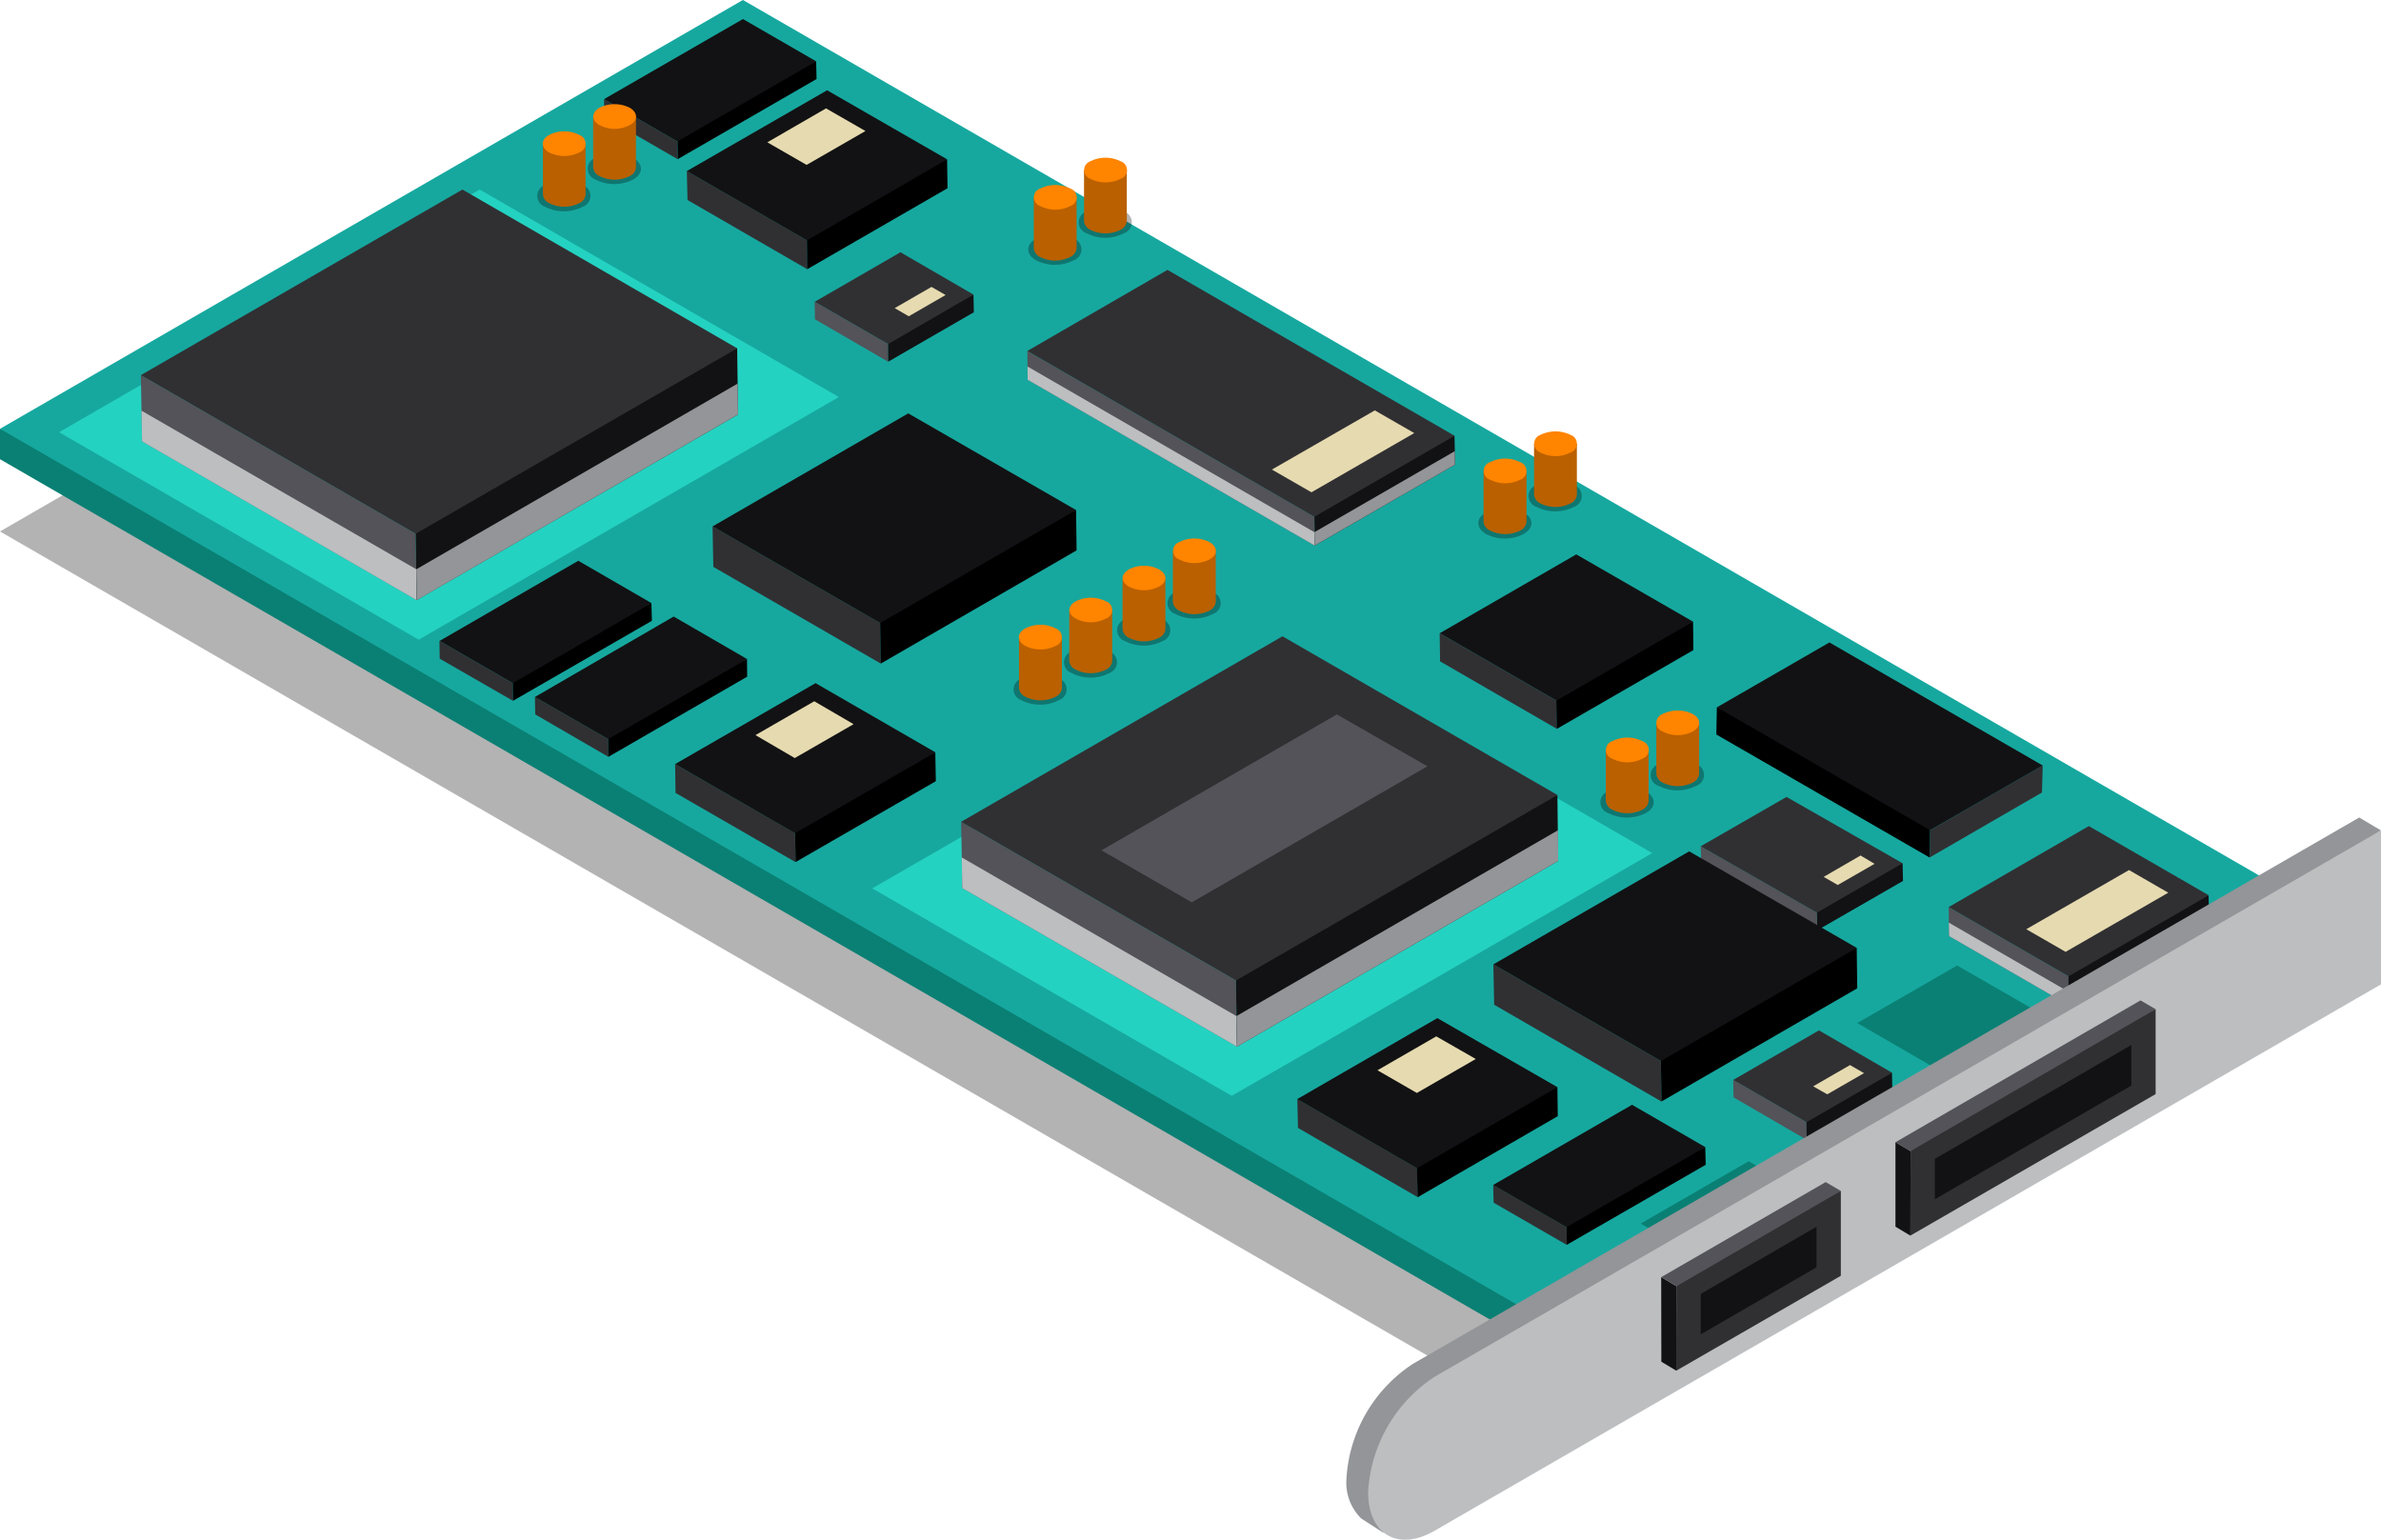 <svg xmlns="http://www.w3.org/2000/svg" width="92.549" height="59.849" viewBox="0 0 92.549 59.849">
  <g id="Grupo_901665" data-name="Grupo 901665" transform="translate(-12.26 -117.793)">
    <path id="Trazado_629168" data-name="Trazado 629168" d="M101.7,159.466l-60.782-35.1L12.26,140.912l60.784,35.095Z" transform="translate(0 -2.461)" opacity="0.3"/>
    <path id="Trazado_629169" data-name="Trazado 629169" d="M102.374,164.3v-1.177L12.26,144.431v1.182L73.5,180.975Z" transform="translate(0 -9.97)" fill="#0a8074"/>
    <path id="Trazado_629170" data-name="Trazado 629170" d="M102.374,153.153,41.137,117.792,12.26,134.461,73.5,169.819Z" transform="translate(0 0)" fill="#16a89f"/>
    <path id="Trazado_629171" data-name="Trazado 629171" d="M134.838,179.683l-3.326-1.913-3.884,2.238,3.319,1.919Z" transform="translate(-43.178 -22.448)" fill="#0a8074"/>
    <path id="Trazado_629172" data-name="Trazado 629172" d="M96.761,165.964,82.795,157.9l-16.351,9.436L80.416,175.4Z" transform="translate(-20.279 -15.011)" fill="#24d2c1"/>
    <path id="Trazado_629173" data-name="Trazado 629173" d="M46.239,137.633l-13.961-8.066L15.929,139l13.979,8.064Z" transform="translate(-1.373 -4.407)" fill="#24d2c1"/>
    <g id="Grupo_901625" data-name="Grupo 901625" transform="translate(79.629 157.844)">
      <path id="Trazado_629174" data-name="Trazado 629174" d="M122.772,186.52l-2.849-1.643.017.68,2.841,1.65Z" transform="translate(-119.924 -182.952)" fill="#535359"/>
      <path id="Trazado_629175" data-name="Trazado 629175" d="M127.8,184.432l-3.2,1.244-.126.678.01.688,3.329-1.923Z" transform="translate(-121.628 -182.785)" fill="#121214"/>
      <path id="Trazado_629176" data-name="Trazado 629176" d="M126.1,183.447l-2.843-1.647-3.331,1.926,2.849,1.643Z" transform="translate(-119.924 -181.8)" fill="#303033"/>
      <path id="Trazado_629177" data-name="Trazado 629177" d="M125.439,185.092l-.547-.311,1.431-.826.545.314Z" transform="translate(-121.783 -182.606)" fill="#e6dab0"/>
    </g>
    <g id="Grupo_901626" data-name="Grupo 901626" transform="translate(78.367 148.77)">
      <path id="Trazado_629178" data-name="Trazado 629178" d="M122.424,172.945l-4.516-2.581.019.683,4.512,2.584Z" transform="translate(-117.908 -168.446)" fill="#535359"/>
      <path id="Trazado_629179" data-name="Trazado 629179" d="M128.456,171.418l-3.205,1.24-.125.681.014.685,3.331-1.917Z" transform="translate(-120.609 -168.841)" fill="#121214"/>
      <path id="Trazado_629180" data-name="Trazado 629180" d="M125.754,169.877l-4.511-2.578-3.336,1.918,4.516,2.581Z" transform="translate(-117.908 -167.299)" fill="#303033"/>
      <path id="Trazado_629181" data-name="Trazado 629181" d="M126.092,172.083l-.548-.315,1.435-.831.544.324Z" transform="translate(-120.766 -168.66)" fill="#e6dab0"/>
    </g>
    <g id="Grupo_901627" data-name="Grupo 901627" transform="translate(43.925 127.598)">
      <path id="Trazado_629182" data-name="Trazado 629182" d="M65.716,138.184l-2.851-1.643.011.68,2.846,1.65Z" transform="translate(-62.865 -134.615)" fill="#535359"/>
      <path id="Trazado_629183" data-name="Trazado 629183" d="M70.744,136.093l-3.2,1.241-.122.682.007.686,3.329-1.921Z" transform="translate(-64.57 -134.448)" fill="#121214"/>
      <path id="Trazado_629184" data-name="Trazado 629184" d="M69.039,135.109,66.2,133.463l-3.331,1.925,2.851,1.643Z" transform="translate(-62.865 -133.463)" fill="#303033"/>
      <path id="Trazado_629185" data-name="Trazado 629185" d="M68.384,136.757l-.546-.317,1.43-.825.548.315Z" transform="translate(-64.726 -134.268)" fill="#e6dab0"/>
    </g>
    <g id="Grupo_901628" data-name="Grupo 901628" transform="translate(88.004 149.905)">
      <path id="Trazado_629186" data-name="Trazado 629186" d="M137.968,176.838l-4.66-2.692.019,1.126,4.654,2.69Z" transform="translate(-133.309 -170.997)" fill="#535359"/>
      <path id="Trazado_629187" data-name="Trazado 629187" d="M137.98,177.8l-4.66-2.691.012.523,4.654,2.69Z" transform="translate(-133.313 -171.357)" fill="#bcbec0"/>
      <path id="Trazado_629188" data-name="Trazado 629188" d="M146.2,173.41l-5.249,2.042-.2,1.11.012,1.124,5.453-3.15Z" transform="translate(-136.096 -170.721)" fill="#121214"/>
      <path id="Trazado_629189" data-name="Trazado 629189" d="M146.218,174.382l-5.451,3.147.005.522,5.453-3.15Z" transform="translate(-136.1 -171.085)" fill="#939598"/>
      <path id="Trazado_629190" data-name="Trazado 629190" d="M143.417,171.8l-4.66-2.689-5.448,3.149,4.66,2.692Z" transform="translate(-133.309 -169.113)" fill="#303033"/>
      <path id="Trazado_629191" data-name="Trazado 629191" d="M139.659,175.022l-1.529-.88,3.993-2.3,1.526.881Z" transform="translate(-135.113 -170.135)" fill="#e6dab0"/>
    </g>
    <g id="Grupo_901629" data-name="Grupo 901629" transform="translate(52.193 128.283)">
      <path id="Trazado_629192" data-name="Trazado 629192" d="M87.231,146.042,76.078,139.6l.011,1.116,11.161,6.446Z" transform="translate(-76.078 -136.443)" fill="#535359"/>
      <path id="Trazado_629193" data-name="Trazado 629193" d="M87.242,147l-11.154-6.442.006.516,11.161,6.446Z" transform="translate(-76.082 -136.802)" fill="#bcbec0"/>
      <path id="Trazado_629194" data-name="Trazado 629194" d="M99.353,144.862l-5.248,2.031-.2,1.12.02,1.116,5.449-3.142Z" transform="translate(-82.749 -138.415)" fill="#121214"/>
      <path id="Trazado_629195" data-name="Trazado 629195" d="M99.369,145.818l-5.456,3.148.013.52,5.449-3.142Z" transform="translate(-82.753 -138.772)" fill="#939598"/>
      <path id="Trazado_629196" data-name="Trazado 629196" d="M92.682,141.006l-11.158-6.448-5.447,3.152,11.153,6.446Z" transform="translate(-76.078 -134.558)" fill="#303033"/>
      <path id="Trazado_629197" data-name="Trazado 629197" d="M92.807,146.47l-1.537-.884,4-2.3,1.533.882Z" transform="translate(-81.764 -137.824)" fill="#e6dab0"/>
    </g>
    <g id="Grupo_901630" data-name="Grupo 901630" transform="translate(62.682 157.368)">
      <path id="Trazado_629198" data-name="Trazado 629198" d="M97.5,188.757l-4.654-2.688.026,1.121,4.656,2.693Z" transform="translate(-92.841 -182.922)" fill="#303033"/>
      <path id="Trazado_629199" data-name="Trazado 629199" d="M105.739,185.327l-5.249,2.038-.21,1.114.027,1.127,5.446-3.151Z" transform="translate(-95.625 -182.644)"/>
      <path id="Trazado_629200" data-name="Trazado 629200" d="M102.955,183.722l-4.667-2.683-5.447,3.148,4.654,2.688Z" transform="translate(-92.841 -181.039)" fill="#121214"/>
      <path id="Trazado_629201" data-name="Trazado 629201" d="M99.358,184.372l-1.532-.882,2.286-1.318,1.536.879Z" transform="translate(-94.707 -181.463)" fill="#e6dab0"/>
    </g>
    <g id="Grupo_901631" data-name="Grupo 901631" transform="translate(70.306 150.885)">
      <path id="Trazado_629202" data-name="Trazado 629202" d="M111.536,181.455l-6.512-3.757.032,1.569,6.5,3.762Z" transform="translate(-105.024 -173.305)" fill="#303033"/>
      <path id="Trazado_629203" data-name="Trazado 629203" d="M123.043,176.674l-7.329,2.847-.282,1.552.021,1.573,7.611-4.4Z" transform="translate(-108.919 -172.922)"/>
      <path id="Trazado_629204" data-name="Trazado 629204" d="M119.148,174.43l-6.511-3.752-7.612,4.393,6.512,3.757Z" transform="translate(-105.024 -170.678)" fill="#121214"/>
    </g>
    <g id="Grupo_901632" data-name="Grupo 901632" transform="translate(39.956 133.86)">
      <path id="Trazado_629205" data-name="Trazado 629205" d="M63.035,154.248l-6.513-3.756.03,1.573,6.509,3.76Z" transform="translate(-56.521 -146.098)" fill="#303033"/>
      <path id="Trazado_629206" data-name="Trazado 629206" d="M74.548,149.475l-7.333,2.84-.284,1.553.025,1.577,7.612-4.4Z" transform="translate(-60.417 -145.718)"/>
      <path id="Trazado_629207" data-name="Trazado 629207" d="M70.652,147.228l-6.523-3.757-7.607,4.394,6.513,3.756Z" transform="translate(-56.521 -143.47)" fill="#121214"/>
    </g>
    <g id="Grupo_901633" data-name="Grupo 901633" transform="translate(68.22 139.342)">
      <path id="Trazado_629208" data-name="Trazado 629208" d="M106.227,159.75l-4.536-2.619.015,1.093,4.54,2.623Z" transform="translate(-101.691 -154.065)" fill="#303033"/>
      <path id="Trazado_629209" data-name="Trazado 629209" d="M114.253,156.411l-5.117,1.985-.2,1.084.019,1.1,5.311-3.064Z" transform="translate(-104.404 -153.796)"/>
      <path id="Trazado_629210" data-name="Trazado 629210" d="M111.54,154.847,107,152.232l-5.307,3.065,4.536,2.619Z" transform="translate(-101.691 -152.232)" fill="#121214"/>
    </g>
    <g id="Grupo_901634" data-name="Grupo 901634" transform="translate(38.506 144.347)">
      <path id="Trazado_629211" data-name="Trazado 629211" d="M58.863,167.944,54.2,165.257l.016,1.121,4.661,2.688Z" transform="translate(-54.204 -162.111)" fill="#303033"/>
      <path id="Trazado_629212" data-name="Trazado 629212" d="M67.1,164.526l-5.249,2.031-.2,1.114.018,1.121,5.452-3.144Z" transform="translate(-56.991 -161.837)"/>
      <path id="Trazado_629213" data-name="Trazado 629213" d="M64.317,162.918l-4.659-2.689L54.2,163.375l4.659,2.688Z" transform="translate(-54.204 -160.229)" fill="#121214"/>
      <path id="Trazado_629214" data-name="Trazado 629214" d="M60.716,163.561l-1.527-.892,2.285-1.316,1.529.891Z" transform="translate(-56.07 -160.649)" fill="#e6dab0"/>
    </g>
    <g id="Grupo_901635" data-name="Grupo 901635" transform="translate(70.301 160.736)">
      <path id="Trazado_629215" data-name="Trazado 629215" d="M107.867,193.044l-2.851-1.64.015.688,2.845,1.641Z" transform="translate(-105.016 -188.286)" fill="#303033"/>
      <path id="Trazado_629216" data-name="Trazado 629216" d="M114.963,189.049l-4.523,2.011-.867,1.1.009.689,5.4-3.112Z" transform="translate(-106.722 -187.405)"/>
      <path id="Trazado_629217" data-name="Trazado 629217" d="M113.258,188.066l-2.846-1.644-5.4,3.118,2.851,1.64Z" transform="translate(-105.016 -186.421)" fill="#121214"/>
    </g>
    <g id="Grupo_901636" data-name="Grupo 901636" transform="translate(35.74 118.533)">
      <path id="Trazado_629218" data-name="Trazado 629218" d="M52.631,125.6l-2.848-1.646.014.688,2.845,1.643Z" transform="translate(-49.783 -120.838)" fill="#303033"/>
      <path id="Trazado_629219" data-name="Trazado 629219" d="M59.729,121.6,55.2,123.609l-.861,1.11.012.685,5.395-3.114Z" transform="translate(-51.486 -119.959)"/>
      <path id="Trazado_629220" data-name="Trazado 629220" d="M58.026,120.62l-2.845-1.644-5.4,3.114,2.848,1.646Z" transform="translate(-49.783 -118.976)" fill="#121214"/>
    </g>
    <g id="Grupo_901637" data-name="Grupo 901637" transform="translate(78.978 142.765)">
      <path id="Trazado_629221" data-name="Trazado 629221" d="M132.151,167.862l4.374-2.517-.028,1.049-4.362,2.524Z" transform="translate(-123.843 -160.562)" fill="#303033"/>
      <path id="Trazado_629222" data-name="Trazado 629222" d="M118.9,161.73l6.952,3.084,1.336,1.7-.016,1.056-8.292-4.782Z" transform="translate(-118.884 -159.209)"/>
      <path id="Trazado_629223" data-name="Trazado 629223" d="M118.916,160.222l4.371-2.521,8.29,4.783L127.2,165Z" transform="translate(-118.896 -157.701)" fill="#121214"/>
    </g>
    <g id="Grupo_901638" data-name="Grupo 901638" transform="translate(38.956 121.3)">
      <path id="Trazado_629224" data-name="Trazado 629224" d="M59.595,131.111l-4.67-2.694.026,1.126,4.655,2.691Z" transform="translate(-54.924 -125.276)" fill="#303033"/>
      <path id="Trazado_629225" data-name="Trazado 629225" d="M67.835,127.69l-5.248,2.031-.2,1.118.011,1.123,5.454-3.148Z" transform="translate(-57.718 -125.004)"/>
      <path id="Trazado_629226" data-name="Trazado 629226" d="M65.042,126.084,60.378,123.4l-5.453,3.141,4.67,2.694Z" transform="translate(-54.924 -123.398)" fill="#121214"/>
      <path id="Trazado_629227" data-name="Trazado 629227" d="M61.452,126.723l-1.526-.878,2.282-1.319,1.532.88Z" transform="translate(-56.796 -123.82)" fill="#e6dab0"/>
    </g>
    <g id="Grupo_901639" data-name="Grupo 901639" transform="translate(33.052 141.758)">
      <path id="Trazado_629228" data-name="Trazado 629228" d="M48.335,162.728l-2.847-1.638.012.677,2.844,1.65Z" transform="translate(-45.488 -157.963)" fill="#303033"/>
      <path id="Trazado_629229" data-name="Trazado 629229" d="M55.435,158.732,50.9,160.739l-.862,1.107.009.689,5.394-3.116Z" transform="translate(-47.191 -157.081)"/>
      <path id="Trazado_629230" data-name="Trazado 629230" d="M53.732,157.744l-2.85-1.651-5.394,3.127,2.847,1.638Z" transform="translate(-45.488 -156.093)" fill="#121214"/>
    </g>
    <g id="Grupo_901640" data-name="Grupo 901640" transform="translate(29.341 139.59)">
      <path id="Trazado_629231" data-name="Trazado 629231" d="M42.405,159.25l-2.847-1.644.01.691,2.847,1.638Z" transform="translate(-39.558 -154.491)" fill="#303033"/>
      <path id="Trazado_629232" data-name="Trazado 629232" d="M49.5,155.255l-4.525,2.008-.865,1.107.01.685,5.4-3.111Z" transform="translate(-41.261 -153.611)"/>
      <path id="Trazado_629233" data-name="Trazado 629233" d="M47.8,154.272l-2.845-1.644-5.392,3.115,2.847,1.644Z" transform="translate(-39.558 -152.627)" fill="#121214"/>
    </g>
    <path id="Trazado_629234" data-name="Trazado 629234" d="M119.7,190.7l-1.332-.769-4.2,2.424,1.338.77Z" transform="translate(-38.138 -27)" fill="#0a8074"/>
    <g id="Grupo_901641" data-name="Grupo 901641" transform="translate(49.618 142.526)">
      <path id="Trazado_629235" data-name="Trazado 629235" d="M82.645,175.013l-10.681-6.171.046,2.578,10.677,6.162Z" transform="translate(-71.963 -161.632)" fill="#535359"/>
      <path id="Trazado_629236" data-name="Trazado 629236" d="M82.678,177.223,72,171.055l.024,1.194L82.7,178.41Z" transform="translate(-71.977 -162.46)" fill="#bcbec0"/>
      <path id="Trazado_629237" data-name="Trazado 629237" d="M101.53,167.178,89.5,171.842l-.467,2.548.042,2.569,12.484-7.218Z" transform="translate(-78.352 -161.009)" fill="#121214"/>
      <path id="Trazado_629238" data-name="Trazado 629238" d="M101.565,169.368l-12.5,7.224.023,1.188,12.484-7.218Z" transform="translate(-78.364 -161.829)" fill="#939598"/>
      <path id="Trazado_629239" data-name="Trazado 629239" d="M95.142,163.488l-10.687-6.169L71.963,164.53,82.645,170.7Z" transform="translate(-71.963 -157.319)" fill="#303033"/>
      <path id="Trazado_629240" data-name="Trazado 629240" d="M84.193,169.477l-3.513-2.021,9.152-5.284,3.521,2.018Z" transform="translate(-75.226 -159.136)" fill="#535359"/>
    </g>
    <g id="Grupo_901642" data-name="Grupo 901642" transform="translate(17.735 125.16)">
      <path id="Trazado_629241" data-name="Trazado 629241" d="M31.69,147.261l-10.68-6.166.047,2.572,10.676,6.172Z" transform="translate(-21.01 -133.881)" fill="#535359"/>
      <path id="Trazado_629242" data-name="Trazado 629242" d="M31.73,149.466,21.046,143.3l.024,1.195,10.676,6.172Z" transform="translate(-21.023 -134.705)" fill="#bcbec0"/>
      <path id="Trazado_629243" data-name="Trazado 629243" d="M50.576,139.429l-12.03,4.66-.469,2.548.043,2.578L50.612,142Z" transform="translate(-27.398 -133.258)" fill="#121214"/>
      <path id="Trazado_629244" data-name="Trazado 629244" d="M50.612,141.621,38.12,148.839l.016,1.2,12.491-7.218Z" transform="translate(-27.414 -134.078)" fill="#939598"/>
      <path id="Trazado_629245" data-name="Trazado 629245" d="M44.189,135.738l-10.68-6.171-12.5,7.214,10.68,6.166Z" transform="translate(-21.01 -129.566)" fill="#303033"/>
    </g>
    <g id="Grupo_901643" data-name="Grupo 901643" transform="translate(57.641 138.723)">
      <path id="Trazado_629246" data-name="Trazado 629246" d="M86.55,155.326a1.6,1.6,0,0,1-1.46,0,.445.445,0,0,1,0-.845,1.637,1.637,0,0,1,1.46,0A.447.447,0,0,1,86.55,155.326Z" transform="translate(-84.784 -152.39)" opacity="0.3"/>
      <path id="Trazado_629247" data-name="Trazado 629247" d="M85.117,152.012v1.982h0a.426.426,0,0,0,.247.341,1.307,1.307,0,0,0,1.176,0,.423.423,0,0,0,.245-.341h0v-1.982Z" transform="translate(-84.909 -151.531)" fill="#ba6000"/>
      <path id="Trazado_629248" data-name="Trazado 629248" d="M86.544,152.059a1.3,1.3,0,0,1-1.176,0,.357.357,0,0,1,0-.675,1.291,1.291,0,0,1,1.176,0C86.874,151.572,86.874,151.876,86.544,152.059Z" transform="translate(-84.912 -151.242)" fill="#ff8400"/>
    </g>
    <g id="Grupo_901644" data-name="Grupo 901644" transform="translate(55.682 139.783)">
      <path id="Trazado_629249" data-name="Trazado 629249" d="M83.422,157.009a1.606,1.606,0,0,1-1.465,0,.447.447,0,0,1,0-.845,1.657,1.657,0,0,1,1.465,0A.448.448,0,0,1,83.422,157.009Z" transform="translate(-81.654 -154.08)" opacity="0.3"/>
      <path id="Trazado_629250" data-name="Trazado 629250" d="M81.992,153.7v1.977h0a.411.411,0,0,0,.246.344,1.293,1.293,0,0,0,1.173,0,.4.4,0,0,0,.247-.344h0V153.7Z" transform="translate(-81.781 -153.221)" fill="#ba6000"/>
      <path id="Trazado_629251" data-name="Trazado 629251" d="M83.413,153.746a1.285,1.285,0,0,1-1.173,0c-.324-.181-.324-.482,0-.667a1.27,1.27,0,0,1,1.173,0C83.743,153.264,83.74,153.565,83.413,153.746Z" transform="translate(-81.782 -152.935)" fill="#ff8400"/>
    </g>
    <g id="Grupo_901645" data-name="Grupo 901645" transform="translate(53.618 141.027)">
      <path id="Trazado_629252" data-name="Trazado 629252" d="M80.114,158.995a1.59,1.59,0,0,1-1.458,0,.445.445,0,0,1,0-.843,1.6,1.6,0,0,1,1.458,0A.447.447,0,0,1,80.114,158.995Z" transform="translate(-78.354 -156.066)" opacity="0.3"/>
      <path id="Trazado_629253" data-name="Trazado 629253" d="M78.68,155.686v1.984h0a.408.408,0,0,0,.252.334,1.3,1.3,0,0,0,1.173,0,.408.408,0,0,0,.243-.334h0v-1.984Z" transform="translate(-78.476 -155.209)" fill="#ba6000"/>
      <path id="Trazado_629254" data-name="Trazado 629254" d="M80.109,155.735a1.27,1.27,0,0,1-1.173,0c-.329-.185-.329-.489,0-.671a1.3,1.3,0,0,1,1.173,0A.353.353,0,0,1,80.109,155.735Z" transform="translate(-78.48 -154.924)" fill="#ff8400"/>
    </g>
    <g id="Grupo_901646" data-name="Grupo 901646" transform="translate(51.656 142.077)">
      <path id="Trazado_629255" data-name="Trazado 629255" d="M76.983,160.678a1.6,1.6,0,0,1-1.462,0,.443.443,0,0,1,0-.838,1.581,1.581,0,0,1,1.462,0A.442.442,0,0,1,76.983,160.678Z" transform="translate(-75.22 -157.747)" opacity="0.3"/>
      <path id="Trazado_629256" data-name="Trazado 629256" d="M75.56,157.374v1.975h0a.4.4,0,0,0,.245.34,1.309,1.309,0,0,0,1.18,0,.411.411,0,0,0,.242-.34h0v-1.975Z" transform="translate(-75.347 -156.891)" fill="#ba6000"/>
      <path id="Trazado_629257" data-name="Trazado 629257" d="M76.982,157.425a1.323,1.323,0,0,1-1.18,0c-.332-.191-.332-.492,0-.681a1.294,1.294,0,0,1,1.18,0A.361.361,0,0,1,76.982,157.425Z" transform="translate(-75.345 -156.602)" fill="#ff8400"/>
    </g>
    <g id="Grupo_901647" data-name="Grupo 901647" transform="translate(35.106 121.842)">
      <path id="Trazado_629258" data-name="Trazado 629258" d="M50.535,128.337a1.616,1.616,0,0,1-1.467,0,.449.449,0,0,1,0-.845,1.635,1.635,0,0,1,1.467,0C50.938,127.73,50.938,128.108,50.535,128.337Z" transform="translate(-48.77 -125.407)" opacity="0.3"/>
      <path id="Trazado_629259" data-name="Trazado 629259" d="M49.106,125.031v1.98h0a.409.409,0,0,0,.247.335,1.3,1.3,0,0,0,1.174,0,.4.4,0,0,0,.243-.335h0v-1.98Z" transform="translate(-48.896 -124.551)" fill="#ba6000"/>
      <path id="Trazado_629260" data-name="Trazado 629260" d="M50.529,125.079a1.26,1.26,0,0,1-1.174,0c-.325-.184-.325-.487,0-.676a1.309,1.309,0,0,1,1.174,0C50.856,124.592,50.856,124.9,50.529,125.079Z" transform="translate(-48.898 -124.264)" fill="#ff8400"/>
    </g>
    <g id="Grupo_901648" data-name="Grupo 901648" transform="translate(33.146 122.898)">
      <path id="Trazado_629261" data-name="Trazado 629261" d="M47.4,130.029a1.6,1.6,0,0,1-1.461,0,.446.446,0,0,1,0-.845,1.631,1.631,0,0,1,1.461,0A.446.446,0,0,1,47.4,130.029Z" transform="translate(-45.638 -127.096)" opacity="0.3"/>
      <path id="Trazado_629262" data-name="Trazado 629262" d="M45.986,126.718V128.7h0a.4.4,0,0,0,.242.328,1.3,1.3,0,0,0,1.178,0,.406.406,0,0,0,.238-.328h0v-1.987Z" transform="translate(-45.768 -126.238)" fill="#ba6000"/>
      <path id="Trazado_629263" data-name="Trazado 629263" d="M47.4,126.771a1.321,1.321,0,0,1-1.178,0c-.329-.189-.329-.493,0-.679a1.3,1.3,0,0,1,1.178,0A.36.36,0,0,1,47.4,126.771Z" transform="translate(-45.765 -125.951)" fill="#ff8400"/>
    </g>
    <g id="Grupo_901649" data-name="Grupo 901649" transform="translate(76.423 145.41)">
      <path id="Trazado_629264" data-name="Trazado 629264" d="M116.568,166a1.6,1.6,0,0,1-1.464,0,.443.443,0,0,1,0-.841,1.591,1.591,0,0,1,1.464,0A.443.443,0,0,1,116.568,166Z" transform="translate(-114.801 -163.072)" opacity="0.3"/>
      <path id="Trazado_629265" data-name="Trazado 629265" d="M115.151,162.7v1.976h0a.433.433,0,0,0,.242.344,1.334,1.334,0,0,0,1.176,0,.429.429,0,0,0,.245-.344h0V162.7Z" transform="translate(-114.932 -162.217)" fill="#ba6000"/>
      <path id="Trazado_629266" data-name="Trazado 629266" d="M116.569,162.744a1.271,1.271,0,0,1-1.176,0,.358.358,0,0,1,0-.676,1.317,1.317,0,0,1,1.176,0C116.9,162.258,116.895,162.558,116.569,162.744Z" transform="translate(-114.932 -161.929)" fill="#ff8400"/>
    </g>
    <g id="Grupo_901650" data-name="Grupo 901650" transform="translate(74.467 146.464)">
      <path id="Trazado_629267" data-name="Trazado 629267" d="M113.437,167.691a1.628,1.628,0,0,1-1.459,0,.447.447,0,0,1,0-.847,1.608,1.608,0,0,1,1.459,0C113.85,167.081,113.85,167.46,113.437,167.691Z" transform="translate(-111.674 -164.756)" opacity="0.3"/>
      <path id="Trazado_629268" data-name="Trazado 629268" d="M112.011,164.378v1.979h0a.423.423,0,0,0,.25.342,1.3,1.3,0,0,0,1.175,0,.411.411,0,0,0,.238-.342h0v-1.979Z" transform="translate(-111.8 -163.899)" fill="#ba6000"/>
      <path id="Trazado_629269" data-name="Trazado 629269" d="M113.438,164.431a1.281,1.281,0,0,1-1.175,0,.358.358,0,0,1,0-.68,1.308,1.308,0,0,1,1.175,0A.358.358,0,0,1,113.438,164.431Z" transform="translate(-111.803 -163.612)" fill="#ff8400"/>
    </g>
    <g id="Grupo_901651" data-name="Grupo 901651" transform="translate(71.676 134.561)">
      <path id="Trazado_629270" data-name="Trazado 629270" d="M108.979,148.668a1.625,1.625,0,0,1-1.458,0,.446.446,0,0,1,0-.847,1.6,1.6,0,0,1,1.458,0A.448.448,0,0,1,108.979,148.668Z" transform="translate(-107.214 -145.733)" opacity="0.3"/>
      <path id="Trazado_629271" data-name="Trazado 629271" d="M107.553,145.357v1.981h0a.425.425,0,0,0,.243.337,1.311,1.311,0,0,0,1.182,0,.408.408,0,0,0,.24-.337h0v-1.981Z" transform="translate(-107.341 -144.877)" fill="#ba6000"/>
      <path id="Trazado_629272" data-name="Trazado 629272" d="M108.981,145.41a1.3,1.3,0,0,1-1.182,0,.363.363,0,0,1,0-.682,1.339,1.339,0,0,1,1.182,0A.362.362,0,0,1,108.981,145.41Z" transform="translate(-107.344 -144.59)" fill="#ff8400"/>
    </g>
    <g id="Grupo_901652" data-name="Grupo 901652" transform="translate(69.721 135.616)">
      <path id="Trazado_629273" data-name="Trazado 629273" d="M105.846,150.358a1.6,1.6,0,0,1-1.45,0c-.408-.241-.408-.617,0-.848a1.564,1.564,0,0,1,1.45,0C106.257,149.741,106.257,150.121,105.846,150.358Z" transform="translate(-104.09 -147.42)" opacity="0.3"/>
      <path id="Trazado_629274" data-name="Trazado 629274" d="M104.416,147.044v1.98h0a.42.42,0,0,0,.253.339,1.317,1.317,0,0,0,1.176,0,.414.414,0,0,0,.24-.339h0v-1.98Z" transform="translate(-104.212 -146.564)" fill="#ba6000"/>
      <path id="Trazado_629275" data-name="Trazado 629275" d="M105.849,147.1a1.309,1.309,0,0,1-1.176,0,.357.357,0,0,1,0-.68,1.3,1.3,0,0,1,1.176,0A.36.36,0,0,1,105.849,147.1Z" transform="translate(-104.216 -146.277)" fill="#ff8400"/>
    </g>
    <g id="Grupo_901653" data-name="Grupo 901653" transform="translate(54.188 123.923)">
      <path id="Trazado_629276" data-name="Trazado 629276" d="M81.028,131.671a1.588,1.588,0,0,1-1.457,0,.446.446,0,0,1,0-.845,1.614,1.614,0,0,1,1.457,0A.446.446,0,0,1,81.028,131.671Z" transform="translate(-79.266 -128.735)" opacity="0.3"/>
      <path id="Trazado_629277" data-name="Trazado 629277" d="M79.6,128.355v1.981h0a.429.429,0,0,0,.244.342,1.311,1.311,0,0,0,1.176,0,.416.416,0,0,0,.243-.342h0v-1.981Z" transform="translate(-79.392 -127.876)" fill="#ba6000"/>
      <path id="Trazado_629278" data-name="Trazado 629278" d="M81.024,128.41a1.319,1.319,0,0,1-1.176,0,.361.361,0,0,1,0-.682,1.315,1.315,0,0,1,1.176,0A.359.359,0,0,1,81.024,128.41Z" transform="translate(-79.393 -127.589)" fill="#ff8400"/>
    </g>
    <g id="Grupo_901654" data-name="Grupo 901654" transform="translate(52.227 124.981)">
      <path id="Trazado_629279" data-name="Trazado 629279" d="M77.9,133.355a1.6,1.6,0,0,1-1.461,0c-.409-.23-.409-.608,0-.845a1.64,1.64,0,0,1,1.461,0A.447.447,0,0,1,77.9,133.355Z" transform="translate(-76.132 -130.425)" opacity="0.3"/>
      <path id="Trazado_629280" data-name="Trazado 629280" d="M76.477,130.041v1.985h0a.425.425,0,0,0,.24.339,1.3,1.3,0,0,0,1.179,0,.42.42,0,0,0,.245-.339h0v-1.985Z" transform="translate(-76.261 -129.565)" fill="#ba6000"/>
      <path id="Trazado_629281" data-name="Trazado 629281" d="M77.9,130.1a1.278,1.278,0,0,1-1.179,0,.357.357,0,0,1,0-.675,1.308,1.308,0,0,1,1.179,0A.355.355,0,0,1,77.9,130.1Z" transform="translate(-76.261 -129.281)" fill="#ff8400"/>
    </g>
    <g id="Grupo_901655" data-name="Grupo 901655" transform="translate(64.6 149.573)">
      <path id="Trazado_629282" data-name="Trazado 629282" d="M95.9,194.3a5.733,5.733,0,0,1,2.594-4.49l36.774-21.231.841.5L98.5,195.8a2.3,2.3,0,0,1-1.091.344l-.071.238-.869-.561A1.959,1.959,0,0,1,95.9,194.3Z" transform="translate(-95.905 -168.582)" fill="#939598"/>
      <path id="Trazado_629283" data-name="Trazado 629283" d="M99.843,190.606l36.773-21.232v5.986L99.84,196.593c-1.43.829-2.594.155-2.594-1.5A5.728,5.728,0,0,1,99.843,190.606Z" transform="translate(-96.407 -168.878)" fill="#bcbec0"/>
    </g>
    <g id="Grupo_901656" data-name="Grupo 901656" transform="translate(85.933 156.676)">
      <path id="Trazado_629284" data-name="Trazado 629284" d="M130.59,189.095l-.006,3.283-.582-.348,0-3.284Z" transform="translate(-129.999 -183.231)" fill="#121214"/>
      <path id="Trazado_629285" data-name="Trazado 629285" d="M140.115,180.278l-4,2.926L130.59,185.8l-.591-.35,9.528-5.514Z" transform="translate(-129.999 -179.933)" fill="#535359"/>
      <path id="Trazado_629286" data-name="Trazado 629286" d="M140.465,180.485l0,3.3-9.533,5.5L130.94,186Z" transform="translate(-130.349 -180.14)" fill="#303033"/>
      <path id="Trazado_629287" data-name="Trazado 629287" d="M140.089,182.708v1.576l-7.639,4.421v-1.57Z" transform="translate(-130.916 -180.972)" fill="#121214"/>
    </g>
    <g id="Grupo_901657" data-name="Grupo 901657" transform="translate(76.83 163.742)">
      <path id="Trazado_629288" data-name="Trazado 629288" d="M116.043,197.48l-.007,3.282-.579-.347-.006-3.287Z" transform="translate(-115.451 -193.434)" fill="#121214"/>
      <path id="Trazado_629289" data-name="Trazado 629289" d="M122.434,191.568l-4,2.925-2.388.778-.592-.353,6.391-3.693Z" transform="translate(-115.451 -191.225)" fill="#535359"/>
      <path id="Trazado_629290" data-name="Trazado 629290" d="M122.784,191.772l0,3.3-6.4,3.69.007-3.282Z" transform="translate(-115.801 -191.43)" fill="#303033"/>
      <path id="Trazado_629291" data-name="Trazado 629291" d="M122.406,193.994v1.579l-4.5,2.606,0-1.572Z" transform="translate(-116.368 -192.261)" fill="#121214"/>
    </g>
  </g>
</svg>
